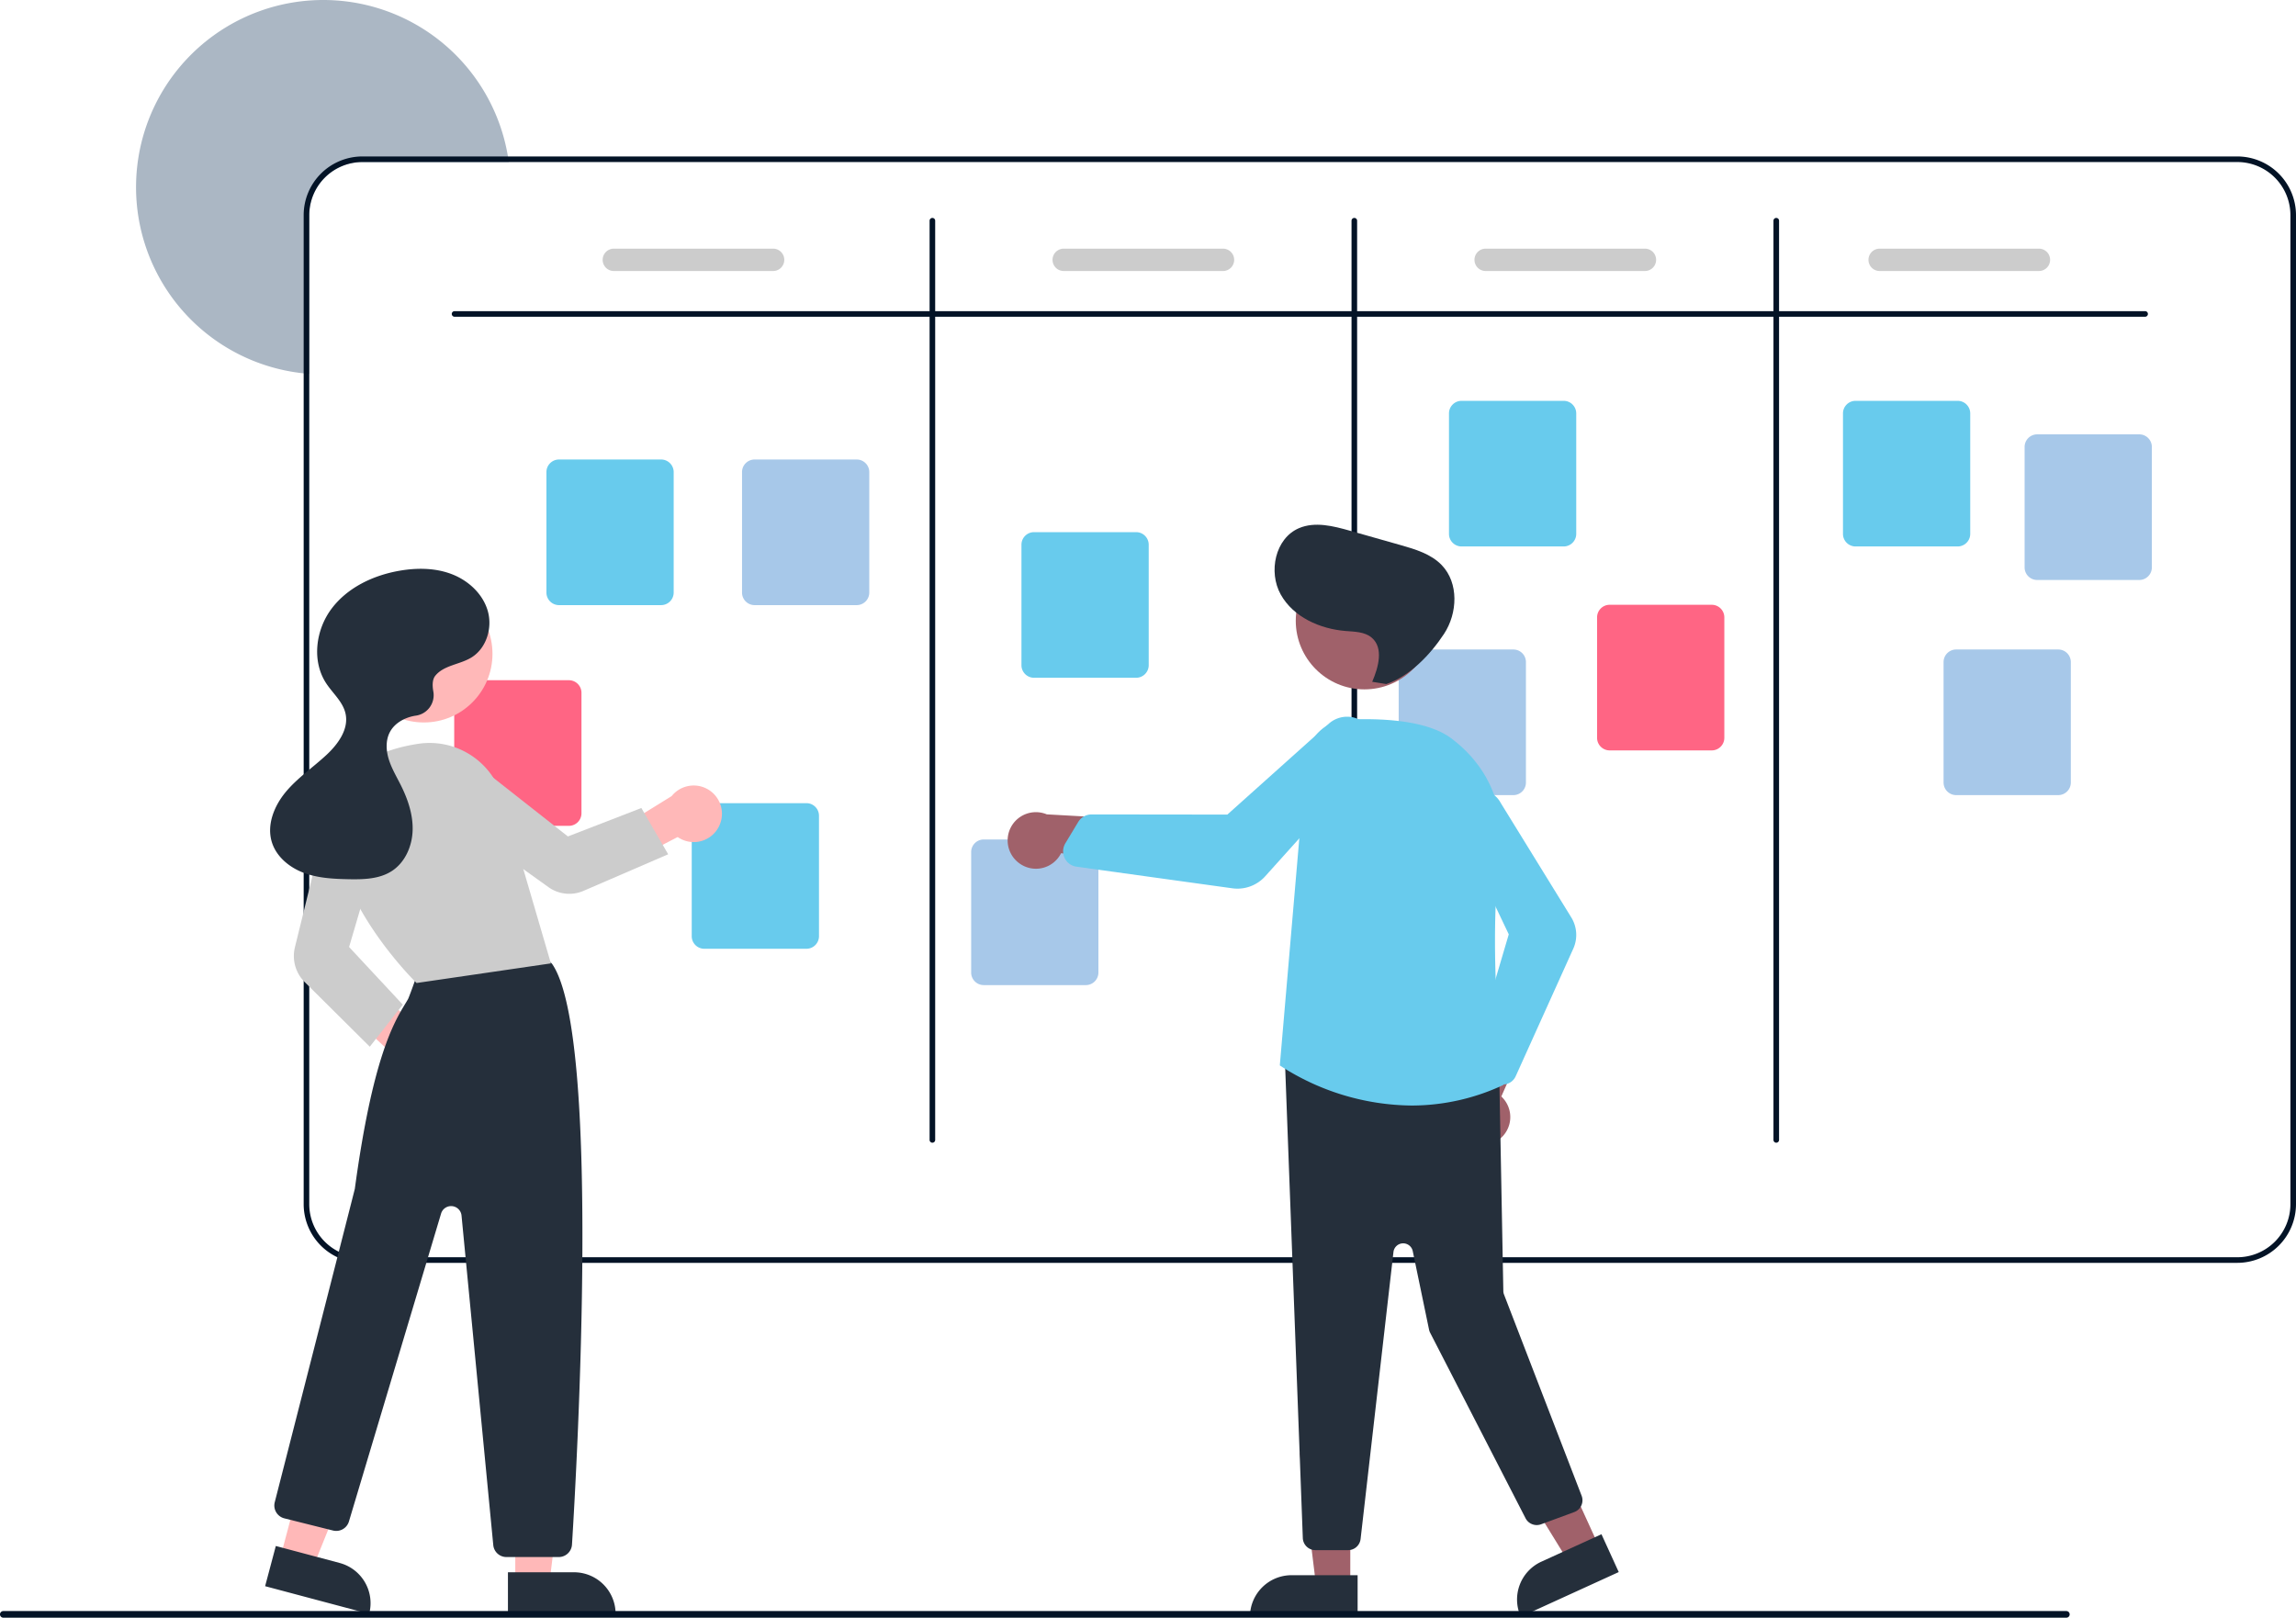 <svg xmlns="http://www.w3.org/2000/svg" width="821.676" height="579.01"><path fill="#ABB7C4" d="M182.076 58h-52.4a19.017 19.017 0 0 0-19 19v56.81c-.67-.04-1.34-.1-2-.18a66.999 66.999 0 1 1 73.1-77.63c.11.66.21 1.33.3 2"/><path fill="#031326" d="M800.676 56h-671a21.023 21.023 0 0 0-21 21v354a21.023 21.023 0 0 0 21 21h671a21.023 21.023 0 0 0 21-21V77a21.023 21.023 0 0 0-21-21m19 375a19.017 19.017 0 0 1-19 19h-671a19.017 19.017 0 0 1-19-19V77a19.017 19.017 0 0 1 19-19h671a19.017 19.017 0 0 1 19 19Z"/><path fill="#031326" d="M767.676 113.37h-605a1 1 0 0 1 0-2h605a1 1 0 0 1 0 2"/><path fill="#031326" d="M333.676 409a1 1 0 0 1-1-1V79a1 1 0 1 1 2 0v329a1 1 0 0 1-1 1M484.676 409a1 1 0 0 1-1-1V79a1 1 0 1 1 2 0v329a1 1 0 0 1-1 1M635.676 409a1 1 0 0 1-1-1V79a1 1 0 1 1 2 0v329a1 1 0 0 1-1 1"/><path fill="#68CBED" d="M236.592 216.587h-36.54a4.505 4.505 0 0 1-4.5-4.5v-43.12a4.505 4.505 0 0 1 4.5-4.5h36.54a4.505 4.505 0 0 1 4.5 4.5v43.12a4.505 4.505 0 0 1-4.5 4.5M288.592 339.587h-36.54a4.505 4.505 0 0 1-4.5-4.5v-43.12a4.505 4.505 0 0 1 4.5-4.5h36.54a4.505 4.505 0 0 1 4.5 4.5v43.12a4.505 4.505 0 0 1-4.5 4.5M406.592 242.587h-36.54a4.505 4.505 0 0 1-4.5-4.5v-43.12a4.505 4.505 0 0 1 4.5-4.5h36.54a4.505 4.505 0 0 1 4.5 4.5v43.12a4.505 4.505 0 0 1-4.5 4.5M559.592 195.587h-36.54a4.505 4.505 0 0 1-4.5-4.5v-43.12a4.505 4.505 0 0 1 4.5-4.5h36.54a4.505 4.505 0 0 1 4.5 4.5v43.12a4.505 4.505 0 0 1-4.5 4.5M700.592 195.587h-36.54a4.505 4.505 0 0 1-4.5-4.5v-43.12a4.505 4.505 0 0 1 4.5-4.5h36.54a4.505 4.505 0 0 1 4.5 4.5v43.12a4.505 4.505 0 0 1-4.5 4.5"/><path fill="#A7C8E9" d="M765.592 207.587h-36.54a4.505 4.505 0 0 1-4.5-4.5v-43.12a4.505 4.505 0 0 1 4.5-4.5h36.54a4.505 4.505 0 0 1 4.5 4.5v43.12a4.505 4.505 0 0 1-4.5 4.5M736.592 284.587h-36.54a4.505 4.505 0 0 1-4.5-4.5v-43.12a4.505 4.505 0 0 1 4.5-4.5h36.54a4.505 4.505 0 0 1 4.5 4.5v43.12a4.505 4.505 0 0 1-4.5 4.5"/><path fill="#ff6584" d="M612.592 268.587h-36.54a4.505 4.505 0 0 1-4.5-4.5v-43.12a4.505 4.505 0 0 1 4.5-4.5h36.54a4.505 4.505 0 0 1 4.5 4.5v43.12a4.505 4.505 0 0 1-4.5 4.5"/><path fill="#A7C8E9" d="M541.592 284.587h-36.54a4.505 4.505 0 0 1-4.5-4.5v-43.12a4.505 4.505 0 0 1 4.5-4.5h36.54a4.505 4.505 0 0 1 4.5 4.5v43.12a4.505 4.505 0 0 1-4.5 4.5M388.592 352.587h-36.54a4.505 4.505 0 0 1-4.5-4.5v-43.12a4.505 4.505 0 0 1 4.5-4.5h36.54a4.505 4.505 0 0 1 4.5 4.5v43.12a4.505 4.505 0 0 1-4.5 4.5"/><path fill="#ff6584" d="M203.592 295.587h-36.54a4.505 4.505 0 0 1-4.5-4.5v-43.12a4.505 4.505 0 0 1 4.5-4.5h36.54a4.505 4.505 0 0 1 4.5 4.5v43.12a4.505 4.505 0 0 1-4.5 4.5"/><path fill="#A7C8E9" d="M306.592 216.587h-36.54a4.505 4.505 0 0 1-4.5-4.5v-43.12a4.505 4.505 0 0 1 4.5-4.5h36.54a4.505 4.505 0 0 1 4.5 4.5v43.12a4.505 4.505 0 0 1-4.5 4.5"/><path fill="#ccc" d="M276.676 97h-57a4 4 0 0 1 0-8h57a4 4 0 0 1 0 8M437.676 97h-57a4 4 0 0 1 0-8h57a4 4 0 0 1 0 8M588.676 97h-57a4 4 0 0 1 0-8h57a4 4 0 0 1 0 8M729.676 97h-57a4 4 0 0 1 0-8h57a4 4 0 0 1 0 8"/><path fill="#ffb8b8" d="M149.01 389.891a10.056 10.056 0 0 1-8.7-12.73L114.675 353.3l13.553-3.438 25.206 20.443a10.11 10.11 0 0 1-4.426 19.586M184.404 566.253h12.26l5.832-47.288h-18.094z"/><path fill="#252F3B" d="m220.308 577.636-38.53.001-.001-14.887h23.644a14.887 14.887 0 0 1 14.887 14.886"/><path fill="#ffb8b8" d="m100.345 557.401 11.848 3.154 17.801-44.196-17.485-4.654z"/><path fill="#252F3B" d="m132.113 577.64-37.234-9.911 3.829-14.386 22.848 6.081a14.887 14.887 0 0 1 10.557 18.215M199.961 557.3h-18.707a4.73 4.73 0 0 1-4.726-4.293L165.17 435.075a3.748 3.748 0 0 0-7.32-.715l-32.974 110.2a4.74 4.74 0 0 1-5.7 3.246l-17.403-4.352a4.747 4.747 0 0 1-3.448-5.787c.285-1.11 28.411-111.028 28.657-112.158 6.372-46.968 13.997-59.554 18.093-66.315.339-.56.65-1.074.93-1.56.352-.609 2.513-6.645 3.884-10.565a4.8 4.8 0 0 1 2.435-2.977c17.211-8.802 37.348-2.71 43.11-.632a4.7 4.7 0 0 1 2.338 1.815c17.284 26.072 8.802 177.492 6.926 207.581a4.75 4.75 0 0 1-4.738 4.444"/><circle cx="151.684" cy="234.024" r="24.561" fill="#ffb8b8"/><path fill="#ccc" d="m149.082 351.838-.177-.171c-.33-.32-33.055-32.38-28.82-62.024 1.811-12.68 12.07-20.782 29.667-23.431a27.135 27.135 0 0 1 30 19.121l17.4 59.484Z"/><path fill="#ccc" d="m132.333 374.64-23.319-23.17a13.14 13.14 0 0 1-3.48-12.392l11.29-45.919a10.354 10.354 0 0 1 13.18-7.4 10.41 10.41 0 0 1 6.808 12.794l-11.884 40.396 19.218 20.637Z"/><path fill="#ffb8b8" d="M257.404 295.562a10.056 10.056 0 0 1-14.883 4.03l-31.13 16.134 1.376-13.706 27.597-17.08a10.11 10.11 0 0 1 17.04 10.622"/><path fill="#ccc" d="m239.121 305.765-30.346 13.113a12.81 12.81 0 0 1-12.477-1.338l-38.589-27.65a10.355 10.355 0 0 1-1.974-14.985 10.41 10.41 0 0 1 14.409-1.568l33.088 26.042 26.3-10.175Z"/><path fill="#252F3B" d="M155.756 241.895c3.03-3.797 8.69-4.001 12.853-6.505 5.452-3.28 7.706-10.611 5.949-16.726s-6.938-10.881-12.879-13.16-12.55-2.308-18.816-1.206c-9.33 1.64-18.516 5.995-24.206 13.569s-7.139 18.666-1.982 26.612c2.37 3.653 6.03 6.667 6.976 10.917 1.242 5.58-2.672 10.961-6.864 14.846-4.777 4.427-10.257 8.134-14.442 13.123s-6.976 11.806-5.066 18.032c1.6 5.217 6.256 9.06 11.361 10.984s10.666 2.203 16.121 2.31c5.298.103 10.924-.025 15.386-2.882 4.778-3.057 7.328-8.858 7.517-14.527s-1.706-11.222-4.245-16.294c-1.513-3.023-3.273-5.953-4.278-9.18s-1.18-6.89.43-9.863c1.693-3.125 5.117-5.01 8.604-5.694q.273-.054.574-.096a7.4 7.4 0 0 0 6.333-8.628c-.397-2.214-.363-4.334.674-5.632"/><path fill="#a0616a" d="M483.229 567.3h-12.26l-5.832-47.288 18.094.001z"/><path fill="#252F3B" d="M462.212 563.797h23.644v14.887h-38.53a14.887 14.887 0 0 1 14.886-14.887"/><path fill="#a0616a" d="m572.184 553.413-11.151 5.093-24.954-40.589 16.459-7.518z"/><path fill="#252F3B" d="m551.612 558.958 21.506-9.823 6.185 13.541-35.047 16.009a14.887 14.887 0 0 1 7.356-19.727"/><path fill="#a0616a" d="M536.482 407.857a10.056 10.056 0 0 0 .8-15.399l14.412-32.7-18.308 3.103-10.879 30.577a10.11 10.11 0 0 0 13.975 14.419"/><path fill="#252F3B" d="M482.448 554.831h-11.712a4.517 4.517 0 0 1-4.489-4.173l-6.387-170.56a4.5 4.5 0 0 1 4.926-4.804l67.735 7.194a4.5 4.5 0 0 1 4.062 4.393l1.42 75.236a3.5 3.5 0 0 0 .233 1.193l27.785 72.053a4.5 4.5 0 0 1-2.643 5.84l-11.868 4.373a4.5 4.5 0 0 1-5.558-2.164l-34.132-66.369a4.5 4.5 0 0 1-.404-1.142l-5.831-28.094a3.5 3.5 0 0 0-6.904.312l-11.763 102.724a4.5 4.5 0 0 1-4.47 3.988"/><circle cx="488.279" cy="222.178" r="24.561" fill="#a0616a"/><path fill="#68CBED" d="M505.123 395.694a87.66 87.66 0 0 1-46.873-14.198l-.239-.165.025-.29 9.395-109.415a15.42 15.42 0 0 1 14.599-14.062c12.176-.56 28.53.146 37.286 6.667 13.23 9.854 19.607 24.693 17.495 40.712-4.38 33.219.582 78.03 1.162 83.03l.042.36-.33.15a77.3 77.3 0 0 1-32.562 7.211"/><path fill="#68CBED" d="M537.86 388.158a5 5 0 0 1-3.68-1.622l-5.373-5.862a5.03 5.03 0 0 1-1.11-4.795l12.251-41.463-18.64-39.144a8.83 8.83 0 0 1-.603-5.88 8.809 8.809 0 0 1 16.313-2.083l25.295 41.042a11.95 11.95 0 0 1 .72 11.198l-20.61 45.665a4.99 4.99 0 0 1-3.767 2.88 5 5 0 0 1-.796.064"/><path fill="#a0616a" d="M364.738 308.953a10.056 10.056 0 0 0 14.998-3.578l35.438 4.596-8.144-16.688-32.404-1.806a10.11 10.11 0 0 0-9.888 17.476"/><path fill="#68CBED" d="M442.85 318.067a13.4 13.4 0 0 1-1.845-.128l-55.751-7.732a5.54 5.54 0 0 1-4.251-3.111 5.7 5.7 0 0 1-.318-.83 5.56 5.56 0 0 1 .575-4.431l4.613-7.649a5.58 5.58 0 0 1 4.756-2.686h.008l48.596.056 36.294-32.517a9.87 9.87 0 0 1 6.107-2.5 9.835 9.835 0 0 1 7.372 16.816l-36.215 40.278a13.36 13.36 0 0 1-9.942 4.434"/><path fill="#252F3B" d="M491.072 244.028c2.244-5.195 4.143-12.113-.162-15.785-2.497-2.13-6.093-2.135-9.365-2.4-9.217-.747-18.706-4.988-23.21-13.063s-1.99-20.085 6.51-23.728c5.729-2.456 12.297-.783 18.294.917l18.006 5.106c5.35 1.517 10.967 3.19 14.819 7.202 6.142 6.397 5.683 17.211.804 24.618s-12.226 15.13-20.637 17.942Z"/><path fill="#031326" d="M739.485 579.01H1.19a1.19 1.19 0 1 1 0-2.382h738.294a1.19 1.19 0 1 1 0 2.382"/></svg>